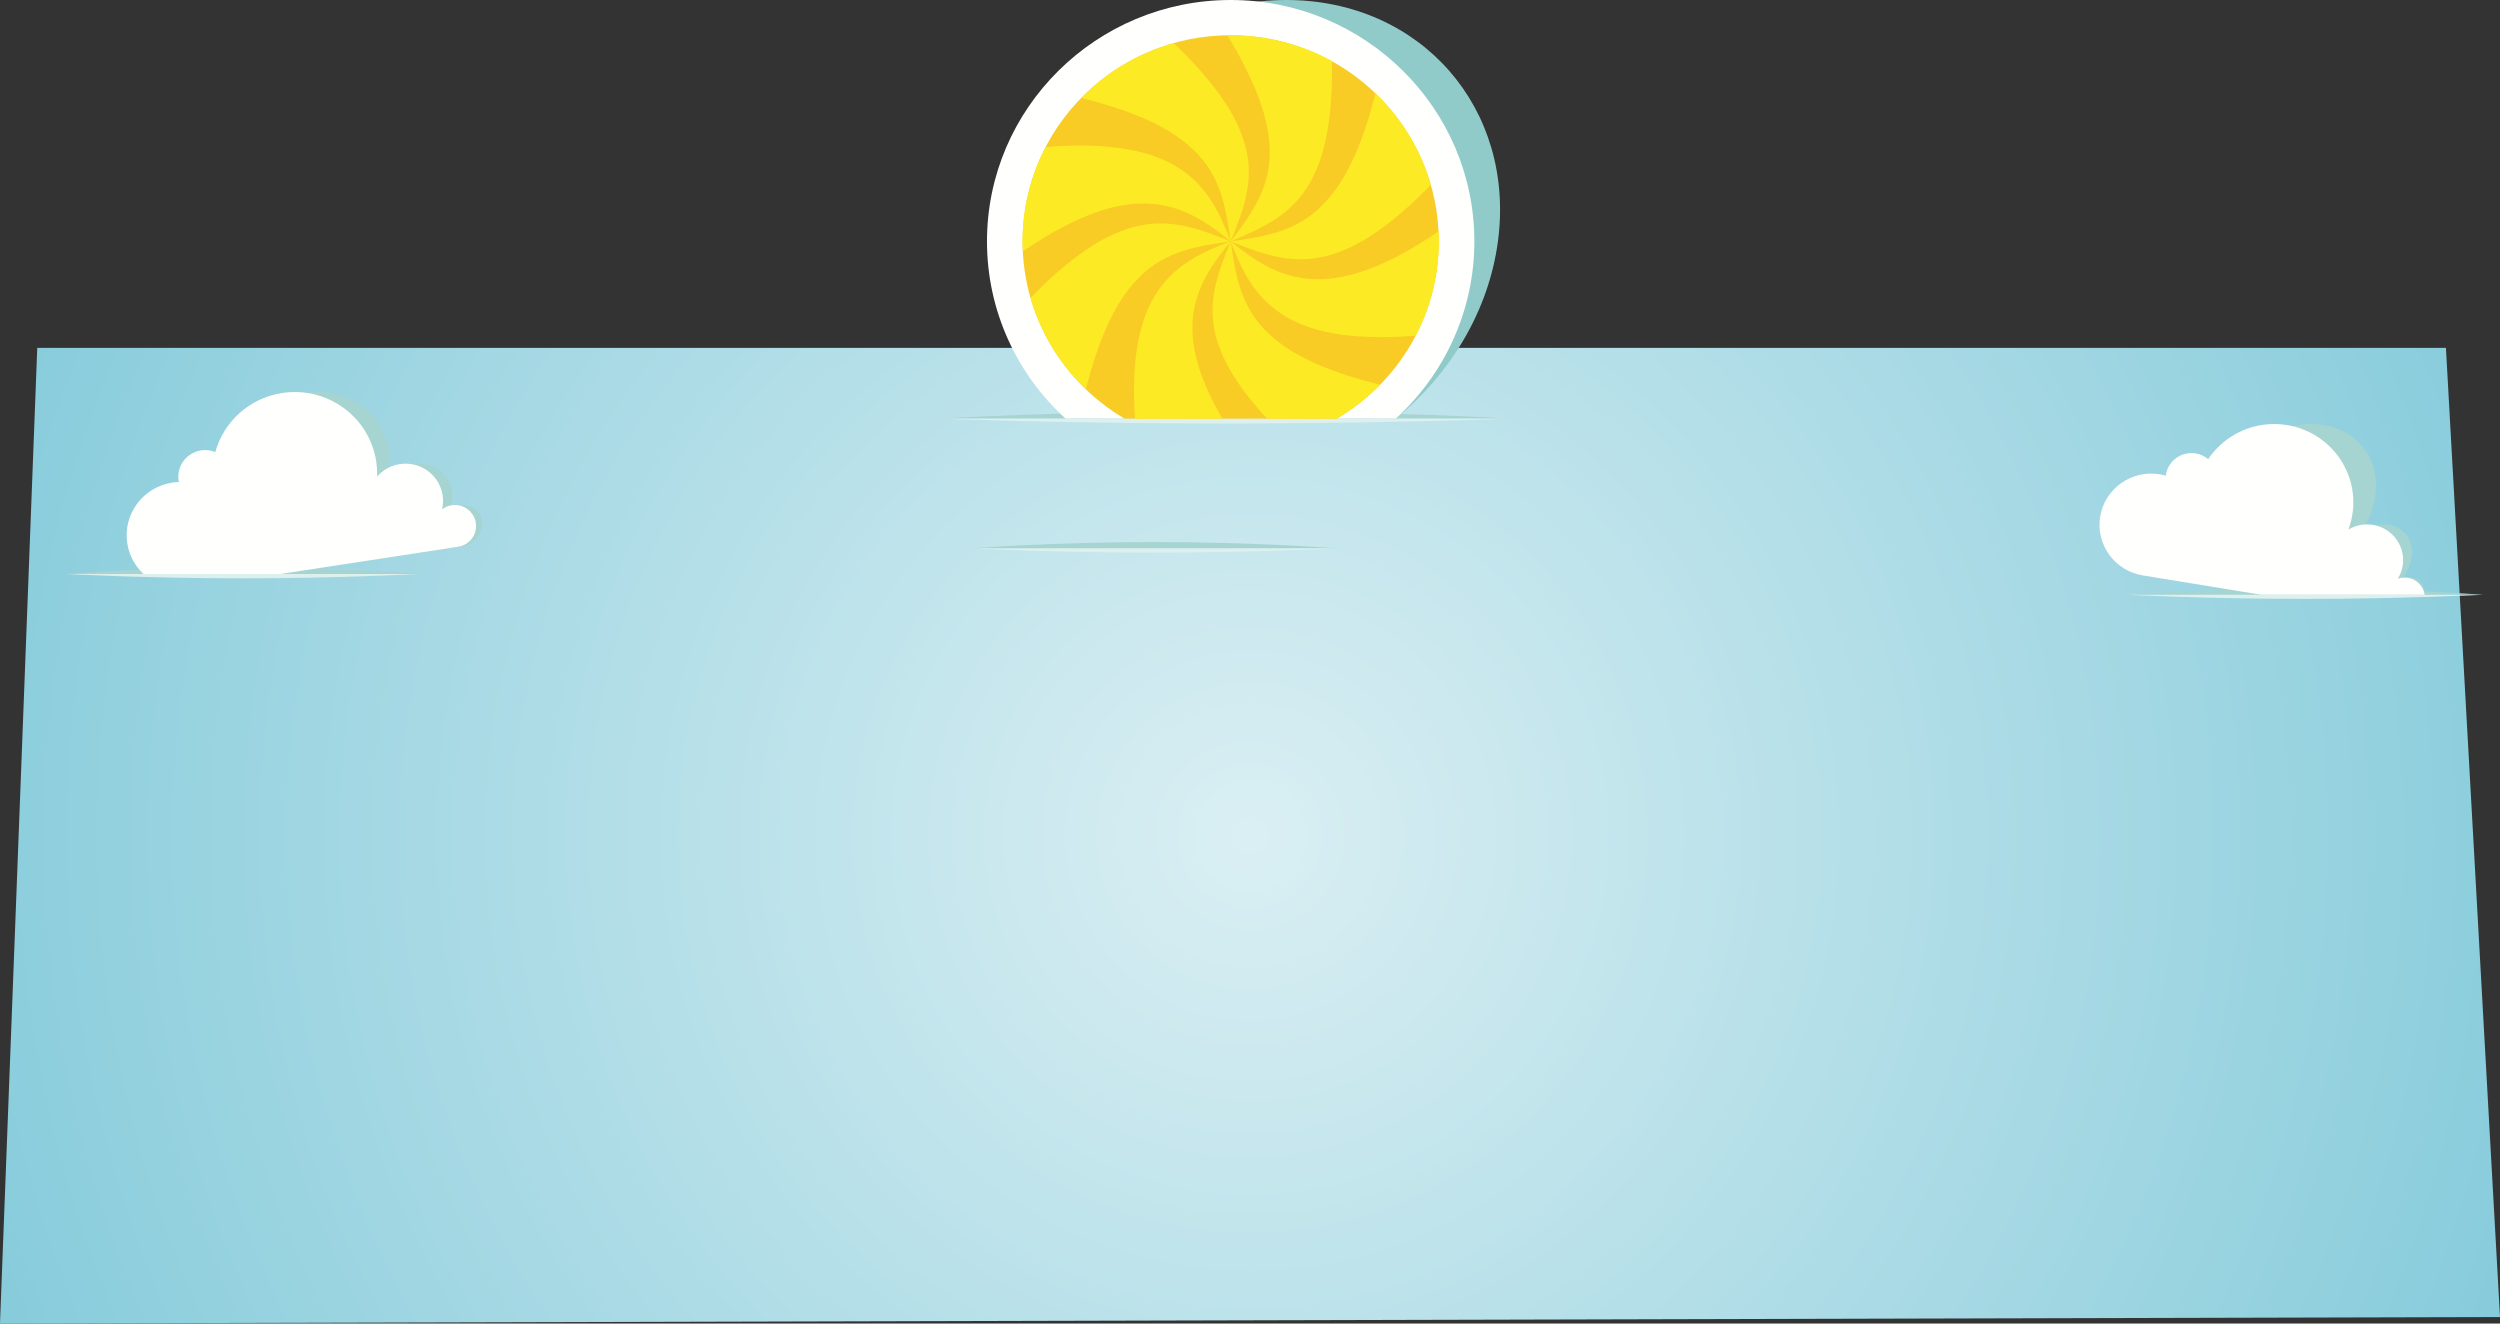 <?xml version="1.0" encoding="UTF-8"?>
<svg width="850px" height="450px" viewBox="0 0 850 450" version="1.1" xmlns="http://www.w3.org/2000/svg" xmlns:xlink="http://www.w3.org/1999/xlink">
    <rect x="0" y="0" width="850" height="450" fill="#333333" stroke="none"/>
    <title>home</title>
    <defs>
        <radialGradient cx="49.999%" cy="49.999%" fx="49.999%" fy="49.999%" r="177.797%" gradientTransform="translate(0.5,0.5),scale(0.39,1),rotate(180),translate(-0.5,-0.5)" id="radialGradient-1">
            <stop stop-color="#DAEFF3" offset="0%"></stop>
            <stop stop-color="#6EC1D4" offset="100%"></stop>
        </radialGradient>
    </defs>
    <g id="Page-1" stroke="none" stroke-width="1" fill="none" fill-rule="evenodd">
        <g id="home" fill-rule="nonzero">
            <polygon id="BluSky" fill="url(#radialGradient-1)" points="0 450 850 447.786 831.617 118.27 12.667 118.27"></polygon>
            <g id="Group" transform="translate(22.5, 126.778)">
                <path d="M821.658,75.442 L700.546,75.442 C700.546,75.442 727.657,73.347 761.102,73.347 C794.545,73.347 821.658,75.442 821.658,75.442" id="Fill-9" fill="#A6D4D1"></path>
                <path d="M700.546,75.442 C700.546,75.442 727.657,76.84 761.102,76.84 C794.542,76.84 821.658,75.442 821.658,75.442 L700.546,75.442 Z" id="Fill-10" fill="#DEF0EE"></path>
                <path d="M707.344,68.863 C698.031,67.298 693.212,58.33 696.602,48.838 C700.003,39.342 710.431,32.91 719.88,34.477 C720.596,34.598 721.272,34.774 721.937,34.976 C721.983,34.836 721.993,34.701 722.044,34.566 C723.792,29.815 729.049,26.598 733.781,27.384 C735.385,27.647 736.692,28.366 737.69,29.352 C745.229,20.858 756.835,15.976 767.526,17.744 C782.011,20.14 789.075,33.86 783.35,48.388 C782.685,50.082 781.865,51.71 780.928,53.269 C783.693,51.825 786.78,51.189 789.701,51.678 C796.197,52.766 799.313,59.017 796.67,65.635 C796.034,67.228 795.119,68.694 794.016,69.991 C795.168,69.622 796.351,69.473 797.5,69.665 C800.44,70.165 802.132,72.566 801.883,75.442 L746.334,75.442 C728.57,72.44 711.48,69.562 707.344,68.863" id="Fill-11" fill="#A6D4D1"></path>
                <path d="M706.059,68.863 C696.473,67.298 689.986,58.33 691.564,48.838 C693.148,39.342 702.196,32.91 711.784,34.477 C712.514,34.598 713.215,34.774 713.904,34.976 C713.924,34.836 713.909,34.701 713.931,34.566 C714.722,29.815 719.252,26.598 724.045,27.384 C725.671,27.647 727.092,28.366 728.27,29.352 C733.944,20.858 744.289,15.976 755.097,17.744 C769.765,20.14 779.696,33.86 777.274,48.388 C776.992,50.082 776.542,51.71 775.962,53.269 C778.375,51.825 781.296,51.189 784.294,51.678 C790.976,52.766 795.501,59.017 794.396,65.635 C794.133,67.228 793.556,68.694 792.758,69.991 C793.817,69.622 794.968,69.473 796.156,69.665 C799.208,70.165 801.458,72.566 801.883,75.442 L746.334,75.442 C727.956,72.44 710.323,69.562 706.059,68.863" id="Fill-12" fill="#FFFFFE"></path>
                <path d="M432.204,59.67 L307.735,59.67 C307.735,59.67 335.596,57.517 369.968,57.517 C404.338,57.517 432.204,59.67 432.204,59.67" id="Fill-13" fill="#A6D4D1"></path>
                <path d="M432.204,59.67 L307.735,59.67 C307.735,59.67 335.596,61.105 369.968,61.105 C404.336,61.105 432.204,59.67 432.204,59.67" id="Fill-14" fill="#DEF0EE"></path>
                <path d="M119.679,68.378 L0,68.378 C0,68.378 26.791,66.17 59.841,66.17 C92.887,66.17 119.679,68.378 119.679,68.378" id="Fill-21" fill="#A6D4D1"></path>
                <path d="M119.679,68.378 L0,68.378 C0,68.378 26.791,69.854 59.841,69.854 C92.887,69.854 119.679,68.378 119.679,68.378" id="Fill-22" fill="#DEF0EE"></path>
                <path d="M22.062,57.995 C21.736,48.096 29.728,38.833 39.911,37.3 C40.685,37.184 41.445,37.134 42.195,37.112 C42.186,36.97 42.141,36.84 42.136,36.697 C41.976,31.748 45.973,27.114 51.065,26.348 C52.793,26.087 54.406,26.338 55.818,26.938 C59.911,16.712 69.551,8.561 81.028,6.839 C96.61,4.496 109.643,14.879 110.135,30.024 C110.195,31.791 110.064,33.549 109.788,35.275 C111.974,33.069 114.844,31.502 118.031,31.022 C125.129,29.954 131.063,34.682 131.289,41.582 C131.343,43.243 131.055,44.877 130.497,46.418 C131.515,45.712 132.664,45.196 133.925,45.008 C137.939,44.402 141.292,47.078 141.42,50.977 C141.547,54.88 138.401,58.527 134.389,59.128 C131.843,59.509 99.047,64.439 72.827,68.378 L26.293,68.378 C23.773,65.709 22.195,62.132 22.062,57.995" id="Fill-23" fill="#A6D4D1"></path>
                <path d="M20.778,57.995 C19.233,48.096 26.079,38.833 36.077,37.3 C36.836,37.184 37.587,37.134 38.335,37.112 C38.307,36.97 38.249,36.84 38.226,36.697 C37.456,31.748 40.879,27.114 45.878,26.348 C47.573,26.087 49.217,26.338 50.702,26.938 C53.534,16.712 62.167,8.561 73.431,6.839 C88.725,4.496 103.037,14.879 105.402,30.024 C105.678,31.791 105.764,33.549 105.702,35.275 C107.616,33.069 110.295,31.502 113.421,31.022 C120.386,29.954 126.906,34.682 127.982,41.582 C128.241,43.243 128.154,44.877 127.785,46.418 C128.716,45.712 129.804,45.196 131.04,45.008 C134.978,44.402 138.663,47.078 139.272,50.977 C139.88,54.88 137.184,58.527 133.247,59.128 C130.748,59.509 98.561,64.439 72.827,68.378 L26.293,68.378 C23.445,65.709 21.424,62.132 20.778,57.995" id="clouss" fill="#FFFFFE"></path>
            </g>
            <g id="Sun" transform="translate(318.924, 0)">
                <path d="M195.266,142.321 L0,142.321 C0,142.321 43.71,139.809 97.631,139.809 C151.554,139.809 195.266,142.321 195.266,142.321" id="Fill-25" fill="#A6D4D1"></path>
                <path d="M195.266,142.321 L0,142.321 C0,142.321 43.71,143.997 97.631,143.997 C151.554,143.997 195.266,142.321 195.266,142.321" id="Fill-26" fill="#DEF0EE"></path>
                <path d="M190.376,82.06 C196.398,36.812 164.129,0 118.44,0 C72.759,0 30.692,36.812 24.67,82.06 C21.503,105.862 28.944,127.318 43.345,142.321 L155.665,142.321 C174.063,127.318 187.209,105.862 190.376,82.06" id="Fill-27" fill="#90CBC9"></path>
                <path d="M182.356,82.06 C182.356,36.812 145.194,0 99.505,0 C53.819,0 16.652,36.812 16.652,82.06 C16.652,105.862 26.946,127.318 43.345,142.321 L155.665,142.321 C172.067,127.318 182.356,105.862 182.356,82.06" id="Fill-28" fill="#FFFFFE"></path>
                <path d="M170.26,82.06 C170.26,43.355 138.585,11.98 99.505,11.98 C60.427,11.98 28.75,43.355 28.75,82.06 C28.75,107.696 42.656,130.105 63.395,142.321 L135.618,142.321 C156.357,130.105 170.26,107.696 170.26,82.06" id="Fill-29" fill="#F8CC24"></path>
                <path d="M36.597,49.996 C31.593,59.607 28.75,70.5 28.75,82.06 C28.75,83.195 28.781,84.323 28.835,85.449 C66.888,59.451 83.951,69.457 99.505,82.06 C92.397,63.444 82.675,46.326 36.597,49.996" id="Fill-30" fill="#FCEB24"></path>
                <path d="M62.879,78.372 C53.583,81.644 43.082,89.357 31.456,101.243 C34.896,113.236 41.47,123.914 50.262,132.357 C54.33,116.313 59.527,104.439 65.924,97.003 C75.346,85.476 87.424,83.771 99.505,82.06 C88.184,77.558 76.858,73.055 62.879,78.372" id="Fill-31" fill="#FCEB24"></path>
                <path d="M99.505,82.06 C80.996,88.99 63.972,98.462 66.992,142.321 L96.674,142.321 C78.535,111.322 87.936,96.068 99.505,82.06" id="Fill-33" fill="#FCEB24"></path>
                <path d="M103.227,45.784 C99.924,36.577 92.137,26.178 80.137,14.66 C68.027,18.068 57.246,24.582 48.724,33.287 C64.923,37.316 76.909,42.463 84.418,48.8 C96.056,58.133 97.777,70.095 99.505,82.06 C104.05,70.844 108.597,59.63 103.227,45.784" id="Fill-34" fill="#FCEB24"></path>
                <path d="M170.175,78.672 C132.12,104.67 115.062,94.66 99.505,82.06 C106.613,100.673 116.337,117.792 162.415,114.123 C167.417,104.511 170.26,93.617 170.26,82.06 C170.26,80.923 170.231,79.795 170.175,78.672" id="Fill-35" fill="#FCEB24"></path>
                <path d="M136.131,85.747 C145.43,82.474 155.928,74.76 167.556,62.876 C164.117,50.882 157.54,40.205 148.75,31.761 C144.683,47.805 139.483,59.68 133.084,67.115 C123.661,78.644 111.583,80.349 99.505,82.06 C110.829,86.559 122.15,91.063 136.131,85.747" id="Fill-36" fill="#FCEB24"></path>
                <path d="M128.036,59.016 C132.273,50.191 134.191,37.384 133.929,20.837 C122.934,14.764 110.661,11.82 98.417,12.007 C106.992,26.2 111.795,38.236 112.581,47.976 C114.149,62.726 106.827,72.392 99.505,82.06 C110.724,77.311 121.948,72.567 128.036,59.016" id="Fill-37" fill="#FCEB24"></path>
                <path d="M150.288,130.832 C134.089,126.802 122.101,121.654 114.594,115.319 C102.957,105.987 101.231,94.022 99.505,82.06 C94.963,93.275 90.416,104.49 95.783,118.334 C98.388,125.599 103.799,133.609 111.856,142.321 L135.581,142.321 C140.99,139.143 145.936,135.277 150.288,130.832" id="Fill-32" fill="#FCEB24"></path>
            </g>
        </g>
    </g>
</svg>